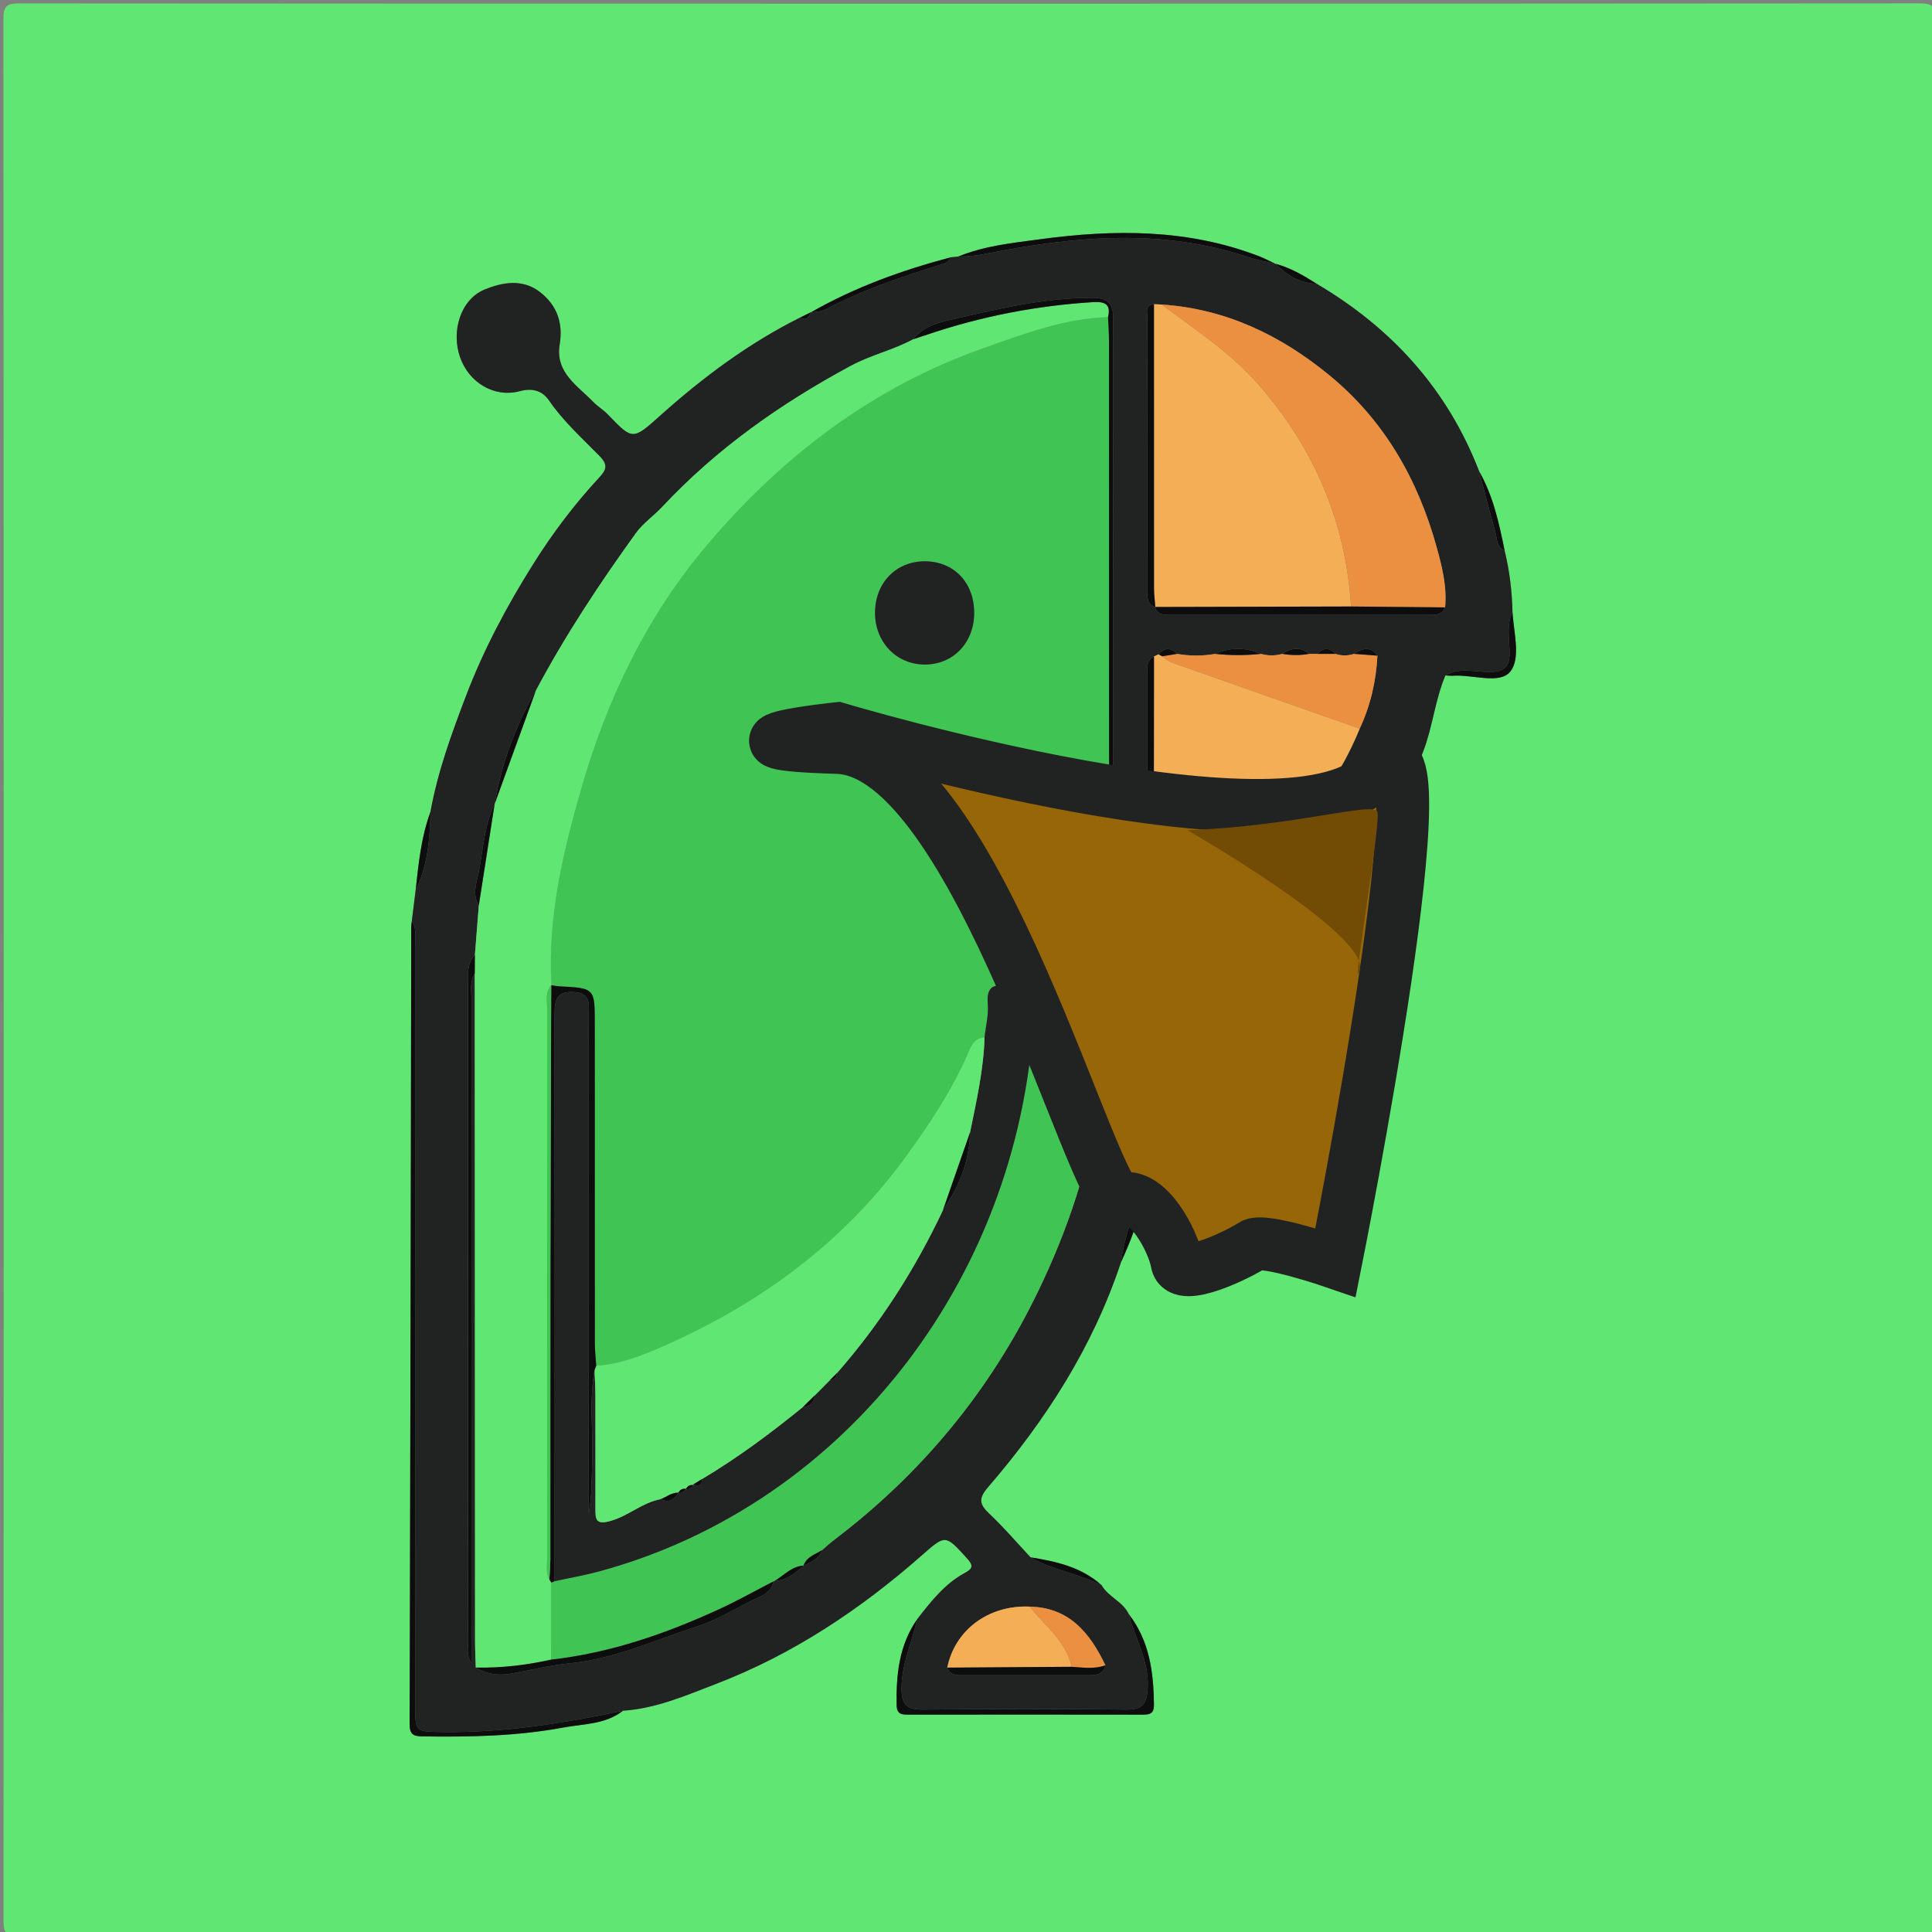 <?xml version="1.0" encoding="utf-8"?>
<!-- Generator: Adobe Illustrator 16.0.0, SVG Export Plug-In . SVG Version: 6.00 Build 0)  -->
<!DOCTYPE svg PUBLIC "-//W3C//DTD SVG 1.1//EN" "http://www.w3.org/Graphics/SVG/1.1/DTD/svg11.dtd">
<svg version="1.1" id="Layer_1" xmlns="http://www.w3.org/2000/svg" xmlns:xlink="http://www.w3.org/1999/xlink" x="0px" y="0px"
	 width="512px" height="512px" viewBox="0 0 512 512" enable-background="new 0 0 512 512" xml:space="preserve">
<rect x="0" y="0" width="512" height="512" fill="#808080" stroke="none"/>
<g>
	<path fill="#60E672" d="M513,257.549c0,83.813-0.026,167.626,0.094,251.438c0.005,3.394-0.629,4.11-4.079,4.108
		c-167.959-0.109-335.917-0.115-503.876,0.022c-3.917,0.004-4.21-1.184-4.208-4.479C1.01,340.848,1.014,173.055,0.906,5.263
		C0.904,1.693,1.593,0.897,5.236,0.9C173.028,1.014,340.82,1.018,508.612,0.89c3.999-0.004,4.474,1.178,4.47,4.72
		C512.977,89.59,513,173.569,513,257.549z M355.182,232.107l-0.079,0.073c2.239-1.782,4.329-3.708,5.927-6.112
		c7.363-7.868,12.397-17.056,16.208-27.116c2.474-6.532,3.084-13.535,5.807-19.948c0.663,0.028,1.33,0.121,1.988,0.075
		c5.229-0.362,12.39,2.354,15.192-1.078c2.902-3.552,0.894-10.471,0.6-15.919c-0.119-5.46-0.792-10.848-2.076-16.158
		c-1.467-7.247-3.017-14.468-6.737-20.991c-8.399-21.744-23.149-37.988-43.088-49.737c-3.418-2.184-6.906-4.22-10.867-5.285
		l0.03,0.044c-1.486-0.694-2.937-1.482-4.464-2.069c-18.868-7.26-38.343-7.135-57.958-4.486c-7.342,0.99-14.782,1.732-21.746,4.601
		c-0.659,0.063-1.318,0.127-1.978,0.19c-12.955,3.437-25.486,7.951-37.156,14.647l0.126-0.112c-0.947,0.473-1.895,0.944-2.842,1.416
		c-13.631,6.809-25.728,15.816-37.034,25.938c-7.37,6.598-7.337,6.638-13.995-0.288c-1.146-1.192-2.648-2.066-3.728-3.191
		c-4.18-4.354-10.211-7.807-8.989-15.306c0.915-5.614-0.622-10.255-5.09-13.796c-4.717-3.738-10.09-2.697-14.822-0.757
		c-6.321,2.592-8.931,11.01-6.463,17.995c2.355,6.666,9.057,10.741,15.79,8.933c3.51-0.943,6.051-0.051,7.806,2.518
		c3.786,5.54,8.766,9.947,13.374,14.688c2.229,2.293,1.847,3.557-0.111,5.67c-6.569,7.088-12.386,14.801-17.52,22.982
		c-6.964,11.098-13.084,22.546-17.797,34.914c-3.844,10.087-7.5,20.085-9.41,30.701c-2.473,6.701-3.17,13.739-3.93,20.765
		c-0.335,2.716-0.671,5.433-1.006,8.148c-0.057,0.495-0.163,0.991-0.164,1.486c-0.126,70.444-0.228,140.89-0.424,211.334
		c-0.007,2.717,0.902,3.261,3.383,3.296c12.498,0.178,24.988-0.047,37.291-2.342c5.373-1.003,11.21-0.788,15.872-4.47
		c8.747-0.565,16.737-4.066,24.694-7.121c20.358-7.816,38.281-19.771,54.613-34.162c6.206-5.469,6.166-5.347,11.816,0.851
		c1.723,1.89,1.723,2.698-0.57,3.938c-5.304,2.861-8.931,7.552-12.561,12.192c-4.827,6.894-5.629,14.724-5.479,22.831
		c0.047,2.508,1.437,2.519,3.242,2.517c20.662-0.023,41.324-0.031,61.986,0.004c1.953,0.003,3.003-0.31,2.971-2.708
		c-0.114-8.615-1.185-16.902-6.703-23.981c-1.576-3.306-5.399-4.496-7.172-7.618c-5.357-4.815-12.019-6.315-18.843-7.396
		c-3.62-3.87-7.067-7.924-10.921-11.548c-2.675-2.518-2.904-4.059-0.313-7.063c15.271-17.704,27.748-37.136,35.184-59.508
		c4.965-10.68,7.934-21.944,9.828-33.524c0.009-0.403,0.018-0.808,0.026-1.211c0.925-1.072,0.994-2.39,1.209-3.717
		c2.066-12.813,3.329-25.691,2.924-38.68c-0.094-2.985,0.641-4.429,3.84-4.946c4.017-0.65,8.177-1.159,11.748-3.464
		c10.643-2.801,19.542-8.601,27.516-15.992C354.484,232.735,354.833,232.422,355.182,232.107z"/>
	<path fill="#212222" d="M243.093,429.056c3.63-4.642,7.257-9.331,12.561-12.192c2.293-1.238,2.293-2.048,0.57-3.938
		c-5.65-6.195-5.61-6.318-11.816-0.851c-16.332,14.392-34.255,26.346-54.613,34.162c-7.957,3.055-15.947,6.556-24.692,7.118
		c-15.793,3.34-31.678,5.882-47.899,5.65c-7.167-0.103-7.182-0.028-7.183-7.146c-0.002-66.993,0.006-133.986-0.015-200.979
		c-0.001-2.294,0.515-4.691-0.863-6.826c0.335-2.716,0.67-5.433,1.006-8.148c3.224-6.559,3.781-13.623,3.93-20.765
		c1.911-10.616,5.566-20.614,9.41-30.701c4.712-12.368,10.833-23.816,17.797-34.914c5.133-8.182,10.95-15.895,17.52-22.982
		c1.958-2.113,2.34-3.377,0.111-5.67c-4.608-4.74-9.587-9.147-13.374-14.688c-1.755-2.568-4.296-3.461-7.806-2.518
		c-6.733,1.809-13.435-2.267-15.79-8.933c-2.468-6.985,0.142-15.403,6.463-17.995c4.732-1.94,10.105-2.981,14.822,0.757
		c4.468,3.541,6.005,8.182,5.09,13.796c-1.222,7.499,4.809,10.951,8.989,15.306c1.08,1.125,2.583,1.999,3.728,3.191
		c6.658,6.926,6.625,6.886,13.995,0.288c11.306-10.121,23.402-19.129,37.034-25.938c1.686,1.011,2.276-0.179,2.842-1.416
		c0,0-0.126,0.112-0.126,0.113c1.29-0.238,2.737-0.179,3.844-0.764c9.906-5.23,20.449-8.791,31.106-12.063
		c1.031-0.316,1.783-0.834,2.205-1.821c0.659-0.063,1.318-0.127,1.974-0.189c2.493-0.001,4.937-0.264,7.41-0.754
		c23.225-4.602,46.433-6.844,69.511,0.924c2.351,0.792,4.831,1.198,7.251,1.784l-0.03-0.044c2.973,3.099,6.447,5.162,10.867,5.285
		c19.938,11.749,34.688,27.993,43.087,49.734c1.394,5.293,2.705,10.611,4.224,15.87c0.521,1.811,0.223,4.142,2.516,5.124
		c1.284,5.311,1.957,10.698,2.076,16.158c-1.609,3.472-0.837,7.16-0.771,10.729c0.071,3.8-1.247,5.213-5.151,5.272
		c-3.938,0.061-8.068-1.299-11.856,0.92c-2.723,6.413-3.333,13.416-5.807,19.948c-3.811,10.061-8.845,19.248-16.208,27.116
		c-3.377,0.679-5.09,2.97-5.927,6.112l0.079-0.073c-0.579,0.059-1.27-0.008-1.046,0.941c-7.974,7.392-16.873,13.191-27.513,15.991
		c-3.918-0.334-7.452,1.527-11.235,1.97c-4.07,0.477-5.501,2.791-5.483,6.813c0.04,10.285-0.863,20.529-1.981,30.75
		c-0.411,3.752-1.941,7.402-1.021,11.272c-0.01,0.404-0.019,0.808-0.026,1.211c-2.31,1.505-2.028,4.115-2.411,6.285
		c-1.638,9.317-6.23,17.813-7.417,27.24c-7.435,22.372-19.911,41.803-35.184,59.508c-2.593,3.006-2.361,4.547,0.313,7.063
		c3.853,3.623,7.302,7.678,10.921,11.547c5.896,3.441,12.799,4.325,18.842,7.396c1.772,3.122,5.597,4.313,7.172,7.618
		c1.723,6.502,5.436,12.386,5.05,19.581c-0.229,4.266-1.349,5.809-5.754,5.76c-17.933-0.197-35.871-0.2-53.804,0.002
		c-4.427,0.051-5.737-1.478-5.683-5.775C238.998,440.84,241.708,435.126,243.093,429.056z M212.908,414.961
		c2.03-0.954,4.086-1.878,4.971-4.188c1.001-0.854,1.962-1.762,3.01-2.556c23.367-17.695,41.515-39.683,54.261-66.087
		c7.83-16.223,13.519-33.149,16.056-51.03c1.096-7.727,1.825-15.504,2.721-23.257c0.147,1.755,0.296,3.511,0.563,6.716
		c0.316-1.947,0.464-2.43,0.464-2.91c0.015-62.436,0-124.869,0.065-187.303c0.004-3.808-1.387-5.385-5.261-5.415
		c-12.261-0.099-24.128,2.659-35.905,5.375c-3.99,0.92-8.866,1.714-11.827,5.597c-5.294,2.886-11.19,4.157-16.599,7.075
		c-18.537,10.001-35.482,21.904-49.896,37.322c-2.249,2.404-5.095,4.335-6.995,6.968c-9.664,13.393-18.774,27.154-26.533,41.766
		c-5.412,9.391-9.125,19.399-10.936,30.098l0.039-0.18c-2.701,5.637-3.053,11.83-4.173,17.834c-0.566,3.035-1.927,6.12-0.048,9.189
		c-0.343,4.365-0.687,8.729-1.03,13.095c-2.323,2.479-1.819,5.586-1.82,8.542c-0.02,57.925-0.019,115.851,0.011,173.775
		c0.001,1.531-0.472,3.164,0.875,5.383c0-2.571,0-4.378,0-6.184c0-56.594-0.005-113.188,0.019-169.781
		c0.001-2.294-0.472-4.686,0.877-6.822c0.023,58.985,0.045,117.972,0.079,176.958c0.001,2.328,0.124,4.657,0.189,6.987
		c2.974,1.796,6.168,2.195,9.548,1.57c5.052-0.934,10.076-2.18,15.172-2.676c12.049-1.172,22.976-6.287,34.258-9.913
		c5.593-1.797,10.904-5.369,16.493-7.844c1.715-0.761,3.054-2.008,3.434-3.994l0.216-0.064c3.206-0.21,5.557-2.04,7.784-4.104
		L212.908,414.961z M292.943,441.317c-4.086-8.543-9.539-15.321-20.067-15.548c-10.862-0.471-19.815,6.158-21.839,16.168
		c0.839,2.234,2.786,2.011,4.582,2.014c10.896,0.015,21.792-0.002,32.689,0.005C290.371,443.958,292.354,443.879,292.943,441.317z
		 M306.079,160.855c0.756,2.327,2.729,2.09,4.531,2.091c22.571,0.015,45.144,0.014,67.716,0.005
		c1.813-0.001,3.754,0.208,4.642-1.991c0.513-5.526-0.804-10.787-2.265-16.042c-5.01-18.013-13.913-33.604-28.527-45.566
		c-12.907-10.565-27.392-17.518-44.299-18.646c-0.688-0.029-1.375-0.06-2.063-0.09c-2.424,0.167-1.76,2.078-1.762,3.396
		c-0.043,24.129-0.031,48.259-0.029,72.389c0,1.85-0.113,3.757,2.158,4.524C306.183,160.925,306.08,160.855,306.079,160.855z
		 M322.07,173.288c-3.381,0.578-6.764,0.588-10.144-0.005c-1.673-1.75-3.305-1.725-4.893,0.115
		c-0.404,0.188-0.809,0.375-1.211,0.563c-2.048,1.06-1.798,2.996-1.798,4.808c-0.01,17.143-0.012,34.284,0,51.427
		c0.002,1.804-0.285,3.748,1.736,4.845c0.985,0.03,2.002,0.232,2.953,0.065c25.021-4.388,42.075-18.589,51.615-42.01
		c2.877-6.127,4.352-12.595,4.701-19.336c-1.878-2.559-3.996-2.001-6.189-0.479c-1.638,0.534-3.274,0.548-4.915,0.007
		c-1.619-1.729-3.239-1.728-4.857,0c-0.714,0-1.429,0-2.143,0c-2.359-2.02-4.722-1.597-7.085-0.007
		c-1.894,0.533-3.787,0.534-5.682,0C330.131,171.537,326.101,171.443,322.07,173.288z"/>
	<path fill="#0E0D0D" d="M109.144,244.054c1.378,2.135,0.862,4.532,0.863,6.826c0.021,66.993,0.013,133.986,0.015,200.979
		c0,7.118,0.016,7.045,7.183,7.146c16.222,0.23,32.106-2.312,47.899-5.649c-4.664,3.684-10.501,3.469-15.874,4.472
		c-12.303,2.295-24.793,2.52-37.291,2.342c-2.481-0.035-3.391-0.579-3.383-3.296c0.196-70.444,0.298-140.89,0.424-211.334
		C108.981,245.045,109.087,244.549,109.144,244.054z"/>
	<path fill="#0E0D0D" d="M243.093,429.056c-1.385,6.07-4.096,11.784-4.176,18.229c-0.054,4.299,1.256,5.827,5.683,5.775
		c17.933-0.201,35.873-0.198,53.804-0.002c4.406,0.05,5.523-1.493,5.754-5.76c0.386-7.195-3.327-13.079-5.049-19.581
		c5.52,7.079,6.588,15.366,6.703,23.981c0.033,2.398-1.018,2.711-2.971,2.708c-20.662-0.035-41.324-0.027-61.986-0.004
		c-1.805,0.002-3.195-0.009-3.242-2.517C237.464,443.778,238.266,435.948,243.093,429.056z"/>
	<path fill="#0E0D0D" d="M338.085,69.954c-2.42-0.586-4.9-0.992-7.251-1.784c-23.078-7.768-46.286-5.525-69.511-0.924
		c-2.476,0.49-4.917,0.753-7.41,0.754c6.968-2.869,14.407-3.611,21.75-4.602c19.616-2.648,39.09-2.773,57.958,4.486
		C335.148,68.472,336.599,69.26,338.085,69.954z"/>
	<path fill="#0E0D0D" d="M306.899,299.848c-0.919-3.871,0.61-7.521,1.021-11.272c1.118-10.222,2.021-20.466,1.981-30.75
		c-0.018-4.023,1.413-6.338,5.483-6.814c3.783-0.442,7.317-2.304,11.235-1.97c-3.574,2.306-7.734,2.814-11.751,3.465
		c-3.199,0.518-3.935,1.961-3.84,4.946c0.404,12.987-0.856,25.866-2.925,38.68C307.895,297.458,307.824,298.775,306.899,299.848z"/>
	<path fill="#0E0D0D" d="M251.939,68.189c-0.422,0.987-1.174,1.505-2.205,1.821c-10.657,3.272-21.2,6.833-31.106,12.063
		c-1.107,0.585-2.554,0.525-3.844,0.764C226.454,76.141,238.984,71.626,251.939,68.189z"/>
	<path fill="#0E0D0D" d="M297.045,334.583c1.186-9.426,5.779-17.923,7.417-27.24c0.382-2.17,0.103-4.78,2.411-6.284
		C304.979,312.639,302.01,323.902,297.045,334.583z"/>
	<path fill="#0E0D0D" d="M114.079,215.141c-0.149,7.142-0.706,14.206-3.93,20.765C110.909,228.88,111.606,221.842,114.079,215.141z"
		/>
	<path fill="#0E0D0D" d="M398.747,145.924c-2.293-0.982-1.993-3.313-2.516-5.124c-1.519-5.259-2.83-10.577-4.224-15.87
		C395.73,131.456,397.28,138.677,398.747,145.924z"/>
	<path fill="#0E0D0D" d="M383.043,179.004c3.788-2.219,7.918-0.859,11.856-0.92c3.904-0.06,5.224-1.473,5.151-5.272
		c-0.064-3.569-0.838-7.258,0.771-10.729c0.294,5.448,2.304,12.367-0.6,15.919c-2.804,3.433-9.963,0.716-15.192,1.078
		C384.373,179.125,383.706,179.032,383.043,179.004z"/>
	<path fill="#0E0D0D" d="M291.938,420.099c-6.043-3.07-12.945-3.955-18.842-7.396C279.92,413.782,286.58,415.282,291.938,420.099z"
		/>
	<path fill="#0E0D0D" d="M348.922,75.195c-4.42-0.123-7.896-2.187-10.867-5.285C342.016,70.976,345.504,73.012,348.922,75.195z"/>
	<path fill="#0E0D0D" d="M355.103,232.181c0.837-3.143,2.55-5.434,5.927-6.112C359.432,228.473,357.342,230.398,355.103,232.181z"/>
	<path fill="#0E0D0D" d="M214.91,82.725c-0.566,1.237-1.156,2.427-2.842,1.416C213.016,83.669,213.963,83.197,214.91,82.725z"/>
	<path fill="#0E0D0D" d="M354.136,233.049c-0.224-0.949,0.467-0.883,1.046-0.941C354.833,232.422,354.484,232.735,354.136,233.049z"
		/>
	<path fill="#40C453" d="M293.927,267.842c-0.896,7.754-1.625,15.531-2.721,23.258c-2.537,17.881-8.226,34.809-16.056,51.03
		c-12.746,26.404-30.895,48.392-54.261,66.087c-1.048,0.794-2.009,1.7-3.009,2.553c-1.828,1.193-4.177,1.771-4.972,4.191
		l0.083-0.059c-3.242,0.142-5.244,2.634-7.784,4.104c0,0-0.216,0.064-0.216,0.063c-4.843,2.493-9.6,5.173-14.546,7.44
		c-14.169,6.5-28.8,11.545-44.401,13.307c0.004-6.808,0.008-13.612,0.01-20.419c0.327-0.073,0.635-0.196,0.921-0.37
		c3.884-0.843,7.813-1.517,11.646-2.551c66.151-17.841,112.96-79.541,115.505-150.432c0.132-3.684-0.87-5.414-4.663-4.77
		c-3.162,0.537-8.288-2.305-7.695,4.755c0.246,2.921-0.537,5.928-0.853,8.895c-2.968,0.136-3.687,2.608-4.595,4.671
		c-4.187,9.504-9.906,18.104-15.935,26.456c-16.57,22.959-38.602,39.192-64.275,50.542c-5.685,2.514-11.654,4.963-18.097,5.322
		c-0.129-1.98-0.369-3.96-0.371-5.939c-0.024-28.265-0.017-56.526-0.017-84.789c0-9.34,0-9.336-9.512-9.815
		c-0.66-0.033-1.313-0.192-1.97-0.295c-1.056-18.041,3.08-35.38,8-52.432c6.782-23.503,17.344-45.445,33.192-64.158
		c19.955-23.561,44.014-41.947,73.521-52.296c10.647-3.735,21.266-7.814,32.781-8.149c0.09,2.157,0.254,4.313,0.256,6.471
		C293.914,149.623,293.919,208.732,293.927,267.842z M258.17,162.496c0.031-8.098-5.375-13.758-13.132-13.75
		c-7.658,0.008-13.212,5.837-13.148,13.799c0.062,7.631,5.618,13.444,12.964,13.564C252.478,176.233,258.139,170.445,258.17,162.496
		z"/>
	<path fill="#60E672" d="M146.055,419.398c-0.003,6.807-0.007,13.611-0.012,20.419c-6.572,1.47-13.216,2.25-19.957,2.109
		c-0.065-2.33-0.188-4.659-0.189-6.987c-0.034-58.986-0.056-117.973-0.079-176.957c0.013-1.637,0.025-3.275,0.038-4.914
		c0.343-4.365,0.687-8.729,1.03-13.095c1.407-9.008,2.814-18.016,4.221-27.023l-0.039,0.18c3.646-10.032,7.291-20.065,10.936-30.098
		c7.759-14.611,16.87-28.373,26.533-41.766c1.9-2.633,4.747-4.563,6.995-6.968c14.415-15.418,31.36-27.321,49.896-37.322
		c5.409-2.918,11.305-4.189,16.599-7.075c1.409-0.466,2.819-0.929,4.227-1.399c14.025-4.696,28.421-7.486,43.182-8.419
		c2.879-0.182,5.131,0.165,4.201,3.959c-11.517,0.335-22.134,4.414-32.781,8.149c-29.505,10.349-53.565,28.735-73.521,52.296
		c-15.848,18.713-26.41,40.655-33.192,64.158c-4.92,17.052-9.056,34.391-8.001,52.433l-0.067,0.071
		c-1.677,1.84-1.065,4.111-1.067,6.209c-0.033,48.609-0.03,97.22-0.009,145.828c0,1.805-0.367,3.676,0.593,5.385
		C145.796,418.819,145.951,419.095,146.055,419.398z"/>
	<path fill="#F4AE55" d="M305.814,80.616c0.688,0.03,1.375,0.061,2.063,0.091c8.892,6.686,18.253,12.761,25.676,21.268
		c14.73,16.881,23.089,36.349,24.484,58.753c-17.32,0.043-34.64,0.085-51.959,0.128c0,0,0.103,0.069,0.102,0.069
		c-0.124-1.65-0.354-3.301-0.355-4.95C305.805,130.854,305.813,105.735,305.814,80.616z"/>
	<path fill="#F4AE55" d="M360.332,193.096c-9.54,23.421-26.595,37.622-51.615,42.01c-0.951,0.167-1.968-0.035-2.953-0.065
		c0.021-20.359,0.041-40.72,0.062-61.079c0.403-0.188,0.807-0.375,1.211-0.563c0.31,0.174,0.619,0.348,0.929,0.521
		c0.818,0.553,1.564,1.311,2.466,1.63C327.053,181.43,343.694,187.257,360.332,193.096z"/>
	<path fill="#EB8F40" d="M358.039,160.728c-1.396-22.404-9.754-41.872-24.484-58.753c-7.423-8.507-16.783-14.582-25.676-21.268
		c16.905,1.127,31.39,8.079,44.297,18.645c14.614,11.963,23.519,27.554,28.527,45.566c1.461,5.255,2.775,10.516,2.265,16.042
		C374.658,160.883,366.349,160.805,358.039,160.728z"/>
	<path fill="#EB8F40" d="M360.332,193.096c-16.638-5.839-33.279-11.666-49.902-17.546c-0.9-0.319-1.646-1.077-2.466-1.63
		c1.321-0.212,2.644-0.424,3.964-0.637c3.38,0.593,6.763,0.583,10.144,0.005c4.03,0.419,8.062,0.444,12.092-0.007
		c1.895,0.534,3.788,0.533,5.682,0c2.361,0.43,4.724,0.406,7.085,0.007c0.714,0,1.429,0,2.143,0c1.619,0,3.238,0,4.857,0
		c1.641,0.541,3.277,0.527,4.915-0.007c2.063,0.159,4.126,0.318,6.189,0.479C364.684,180.501,363.209,186.969,360.332,193.096z"/>
	<path fill="#F4AE55" d="M251.037,441.938c2.023-10.01,10.977-16.639,21.84-16.168c4.001,5.11,9.624,9.091,11.124,15.945
		C273.014,441.79,262.023,441.864,251.037,441.938z"/>
	<path fill="#0E0D0D" d="M293.639,84.043c0.93-3.794-1.324-4.141-4.201-3.959c-14.762,0.933-29.156,3.723-43.183,8.419
		c-1.407,0.471-2.818,0.934-4.227,1.399c2.96-3.883,7.837-4.677,11.827-5.597c11.777-2.716,23.645-5.474,35.905-5.375
		c3.874,0.03,5.264,1.607,5.26,5.415c-0.064,62.434-0.051,124.867-0.064,187.302c0,0.481-0.146,0.963-0.464,2.91
		c-0.269-3.203-0.416-4.959-0.563-6.715c-0.008-59.11-0.013-118.22-0.033-177.329C293.893,88.356,293.727,86.2,293.639,84.043z"/>
	<path fill="#0E0D0D" d="M125.855,253.069c-0.013,1.638-0.025,3.276-0.038,4.914c-1.349,2.137-0.876,4.527-0.877,6.822
		c-0.023,56.594-0.019,113.188-0.019,169.78c0,1.806,0,3.611,0,6.184c-1.347-2.219-0.874-3.852-0.875-5.383
		c-0.03-57.926-0.031-115.852-0.011-173.776C124.037,258.656,123.533,255.549,125.855,253.069z"/>
	<path fill="#0E0D0D" d="M305.814,80.616c-0.002,25.119-0.01,50.238,0.011,75.358c0.002,1.649,0.231,3.3,0.355,4.95
		c-2.271-0.768-2.157-2.675-2.157-4.524c-0.002-24.13-0.014-48.26,0.029-72.389C304.057,82.694,303.393,80.783,305.814,80.616z"/>
	<path fill="#0E0D0D" d="M358.039,160.728c8.31,0.077,16.619,0.155,24.929,0.232c-0.888,2.199-2.829,1.99-4.642,1.991
		c-22.572,0.009-45.145,0.01-67.716-0.005c-1.803-0.001-3.775,0.236-4.531-2.091C323.399,160.813,340.719,160.771,358.039,160.728z"
		/>
	<path fill="#0E0D0D" d="M126.085,441.928c6.741,0.141,13.385-0.641,19.957-2.109c15.603-1.762,30.233-6.807,44.402-13.307
		c4.946-2.269,9.703-4.947,14.546-7.44c-0.38,1.987-1.719,3.234-3.434,3.995c-5.589,2.475-10.9,6.047-16.493,7.844
		c-11.282,3.626-22.209,8.741-34.258,9.913c-5.096,0.496-10.12,1.742-15.172,2.676C132.253,444.123,129.059,443.724,126.085,441.928
		z"/>
	<path fill="#EB8F40" d="M284.001,441.716c-1.5-6.854-7.123-10.835-11.124-15.944c10.528,0.226,15.98,7.004,20.066,15.548
		C290.004,442.402,286.995,441.901,284.001,441.716z"/>
	<path fill="#0E0D0D" d="M305.824,173.961c-0.021,20.359-0.04,40.72-0.061,61.079c-2.022-1.097-1.736-3.041-1.736-4.845
		c-0.014-17.143-0.012-34.284-0.002-51.427C304.027,176.957,303.775,175.021,305.824,173.961z"/>
	<path fill="#0E0D0D" d="M284.001,441.716c2.994,0.187,6.003,0.688,8.942-0.396c-0.59,2.561-2.572,2.64-4.637,2.638
		c-10.896-0.007-21.793,0.01-32.688-0.005c-1.796-0.003-3.743,0.222-4.582-2.013C262.023,441.864,273.014,441.79,284.001,441.716z"
		/>
	<path fill="#0E0D0D" d="M142.004,183.033c-3.646,10.032-7.291,20.065-10.936,30.098
		C132.879,202.433,136.592,192.424,142.004,183.033z"/>
	<path fill="#0E0D0D" d="M131.106,212.951c-1.407,9.008-2.814,18.016-4.221,27.023c-1.879-3.069-0.519-6.154,0.048-9.189
		C128.053,224.781,128.406,218.588,131.106,212.951z"/>
	<path fill="#0E0D0D" d="M334.162,173.281c-4.03,0.451-8.062,0.426-12.092,0.007C326.101,171.443,330.131,171.537,334.162,173.281z"
		/>
	<path fill="#0E0D0D" d="M346.929,173.288c-2.361,0.399-4.724,0.423-7.085-0.007C342.207,171.691,344.568,171.269,346.929,173.288z"
		/>
	<path fill="#0E0D0D" d="M365.033,173.76c-2.063-0.16-4.126-0.319-6.189-0.479C361.037,171.759,363.155,171.201,365.033,173.76z"/>
	<path fill="#0E0D0D" d="M205.207,419.007c2.541-1.471,4.542-3.963,7.784-4.104C210.763,416.967,208.412,418.797,205.207,419.007z"
		/>
	<path fill="#0E0D0D" d="M311.928,173.283c-1.32,0.213-2.643,0.425-3.964,0.637c-0.31-0.174-0.619-0.348-0.929-0.521
		C308.623,171.559,310.255,171.533,311.928,173.283z"/>
	<path fill="#0E0D0D" d="M353.929,173.288c-1.619,0-3.238,0-4.857,0C350.689,171.561,352.31,171.56,353.929,173.288z"/>
	<path fill="#0E0D0D" d="M212.908,414.961c0.795-2.42,3.144-2.998,4.972-4.191C216.994,413.083,214.938,414.007,212.908,414.961z"/>
	<path fill="#212222" d="M260.915,274.927c0.315-2.967,1.099-5.974,0.853-8.895c-0.593-7.06,4.533-4.218,7.695-4.755
		c3.793-0.646,4.795,1.086,4.663,4.77c-2.545,70.891-49.354,132.591-115.505,150.433c-3.833,1.033-7.761,1.708-11.645,2.55
		c0.013-49.993,0.05-99.986-0.01-149.979c-0.005-3.854,0.376-6.506,5.298-6.133c4.516,0.342,3.735,3.448,3.737,6.146
		c0.026,42.328,0.012,84.656,0.007,126.984c0,1.645,0,3.288,0,4.933c0.892-4.521,0.764-9.003,0.919-13.478
		c0.283-8.131-0.825-16.297,0.626-24.396c0.081,2.143,0.227,4.283,0.232,6.427c0.025,10.083,0.019,20.167,0.009,30.251
		c-0.003,2.827,0.055,4.422,4.089,3.256c4.746-1.372,8.402-4.879,13.241-5.759c2.19,1.149,3.559,0.031,4.704-1.704l-0.098,0.128
		c0.949,0.062,1.586-0.45,2.12-1.151l-0.119,0.156c0.946,0.059,1.584-0.454,2.126-1.146l-0.195-0.137
		c1.259,0.322,2.48,0.582,2.312-1.42c9.463-5.635,18.271-12.188,26.801-19.129c1.933-0.117,2.953-1.166,3.138-3.07
		c1.291-1.295,2.582-2.593,3.872-3.89c1.288-0.14,1.911-0.938,2.121-2.144c11.382-13.01,20.61-27.418,27.969-43.039
		c4.306-6.213,7.02-12.98,7.193-20.633C258.779,291.775,260.656,283.475,260.915,274.927z"/>
	<path fill="#60E672" d="M260.915,274.927c-0.259,8.548-2.136,16.849-3.845,25.175c-2.397,6.877-4.796,13.756-7.194,20.633
		c-7.359,15.623-16.587,30.031-27.969,43.039c-0.707,0.715-1.415,1.43-2.122,2.145c-1.291,1.297-2.581,2.594-3.872,3.891
		c-1.046,1.022-2.092,2.047-3.138,3.069c-8.53,6.942-17.338,13.494-26.801,19.129c-0.771,0.474-1.542,0.946-2.312,1.421
		c0,0,0.195,0.137,0.188,0.129c-0.984-0.117-1.714,0.221-2.119,1.152c0,0,0.119-0.156,0.112-0.163
		c-0.98-0.108-1.712,0.226-2.113,1.158c0,0,0.098-0.128,0.093-0.132c-1.81-0.092-3.141,1.12-4.7,1.708
		c-4.839,0.88-8.495,4.387-13.241,5.759c-4.034,1.166-4.092-0.429-4.089-3.256c0.01-10.084,0.017-20.168-0.009-30.251
		c-0.005-2.144-0.151-4.284-0.233-6.427c0.153-0.396,0.307-0.791,0.46-1.188c6.443-0.359,12.413-2.811,18.097-5.322
		c25.673-11.35,47.706-27.582,64.275-50.541c6.028-8.354,11.748-16.953,15.935-26.457
		C257.229,277.535,257.947,275.063,260.915,274.927z"/>
	<path fill="#212222" d="M258.17,162.496c-0.031,7.949-5.692,13.737-13.316,13.613c-7.346-0.12-12.902-5.934-12.964-13.564
		c-0.064-7.962,5.49-13.791,13.148-13.799C252.795,148.738,258.201,154.398,258.17,162.496z"/>
	<path fill="#0E0D0D" d="M158.013,361.918c-0.153,0.396-0.307,0.79-0.46,1.188c-1.451,8.1-0.343,16.266-0.626,24.396
		c-0.156,4.474-0.028,8.957-0.919,13.477c0-1.644,0-3.287,0-4.932c0.005-42.328,0.019-84.655-0.007-126.983
		c-0.001-2.697,0.779-5.805-3.737-6.146c-4.922-0.373-5.303,2.277-5.298,6.133c0.06,49.993,0.023,99.986,0.01,149.979
		c-0.287,0.174-0.595,0.297-0.922,0.37c-0.103-0.305-0.257-0.579-0.459-0.816c0.088-1.816,0.248-3.641,0.25-5.465
		c0.016-26.163-0.018-52.326,0.019-78.489c0.035-24.492,0.139-48.983,0.212-73.478l0.067-0.071c0.657,0.101,1.311,0.261,1.971,0.294
		c9.512,0.48,9.513,0.477,9.512,9.814c0,28.264-0.007,56.525,0.017,84.789C157.644,357.958,157.884,359.938,158.013,361.918z"/>
	<path fill="#40C453" d="M146.075,261.15c-0.073,24.492-0.178,48.984-0.212,73.478c-0.037,26.163-0.003,52.326-0.019,78.489
		c-0.001,1.824-0.161,3.647-0.25,5.465c-0.962-1.719-0.595-3.59-0.595-5.395c-0.021-48.608-0.024-97.219,0.009-145.828
		C145.01,265.264,144.398,262.99,146.075,261.15z"/>
	<path fill="#0E0D0D" d="M249.876,320.734c2.398-6.879,4.796-13.758,7.194-20.635C256.896,307.754,254.183,314.521,249.876,320.734z
		"/>
	<path fill="#0E0D0D" d="M175.125,397.279c1.559-0.588,2.89-1.801,4.7-1.709C178.684,397.311,177.316,398.43,175.125,397.279z"/>
	<path fill="#0E0D0D" d="M212.776,372.877c1.046-1.023,2.092-2.047,3.138-3.07C215.729,371.711,214.709,372.76,212.776,372.877z"/>
	<path fill="#0E0D0D" d="M183.664,393.426c0.771-0.474,1.542-0.945,2.312-1.42C186.144,394.008,184.922,393.748,183.664,393.426z"/>
	<path fill="#0E0D0D" d="M219.786,365.917c0.707-0.715,1.415-1.431,2.122-2.146C221.697,364.979,221.074,365.777,219.786,365.917z"
		/>
	<path fill="#0E0D0D" d="M181.733,394.708c0.404-0.933,1.134-1.271,2.119-1.151C183.317,394.254,182.679,394.766,181.733,394.708z"
		/>
	<path fill="#0E0D0D" d="M179.732,395.703c0.401-0.934,1.133-1.268,2.113-1.158C181.318,395.253,180.681,395.766,179.732,395.703z"
		/>
</g>
<path fill="#FFFFFF" stroke="#000000" stroke-width="14" stroke-miterlimit="10" d="M151.804,148.746"/>
<path fill="#966608" stroke="#212222" stroke-width="14" stroke-miterlimit="10" d="M221.908,193.096
	c0,0,123.127,36.826,143.125,11.405s-11.104,130.083-11.104,130.083S334.852,328,331.926,330s-19.069,10.166-19.998,4.583
	C311,329,304.09,315.641,297.045,317.82c-7.045,2.179-38.229-118.656-75.137-119.738S221.908,193.096,221.908,193.096z"/>
<path fill="#724B05" d="M314.667,220c0,0,48.33,27.677,45.665,37.005s5.734-39.057,4.701-41.864S343.001,219,314.667,220z"/>
</svg>
